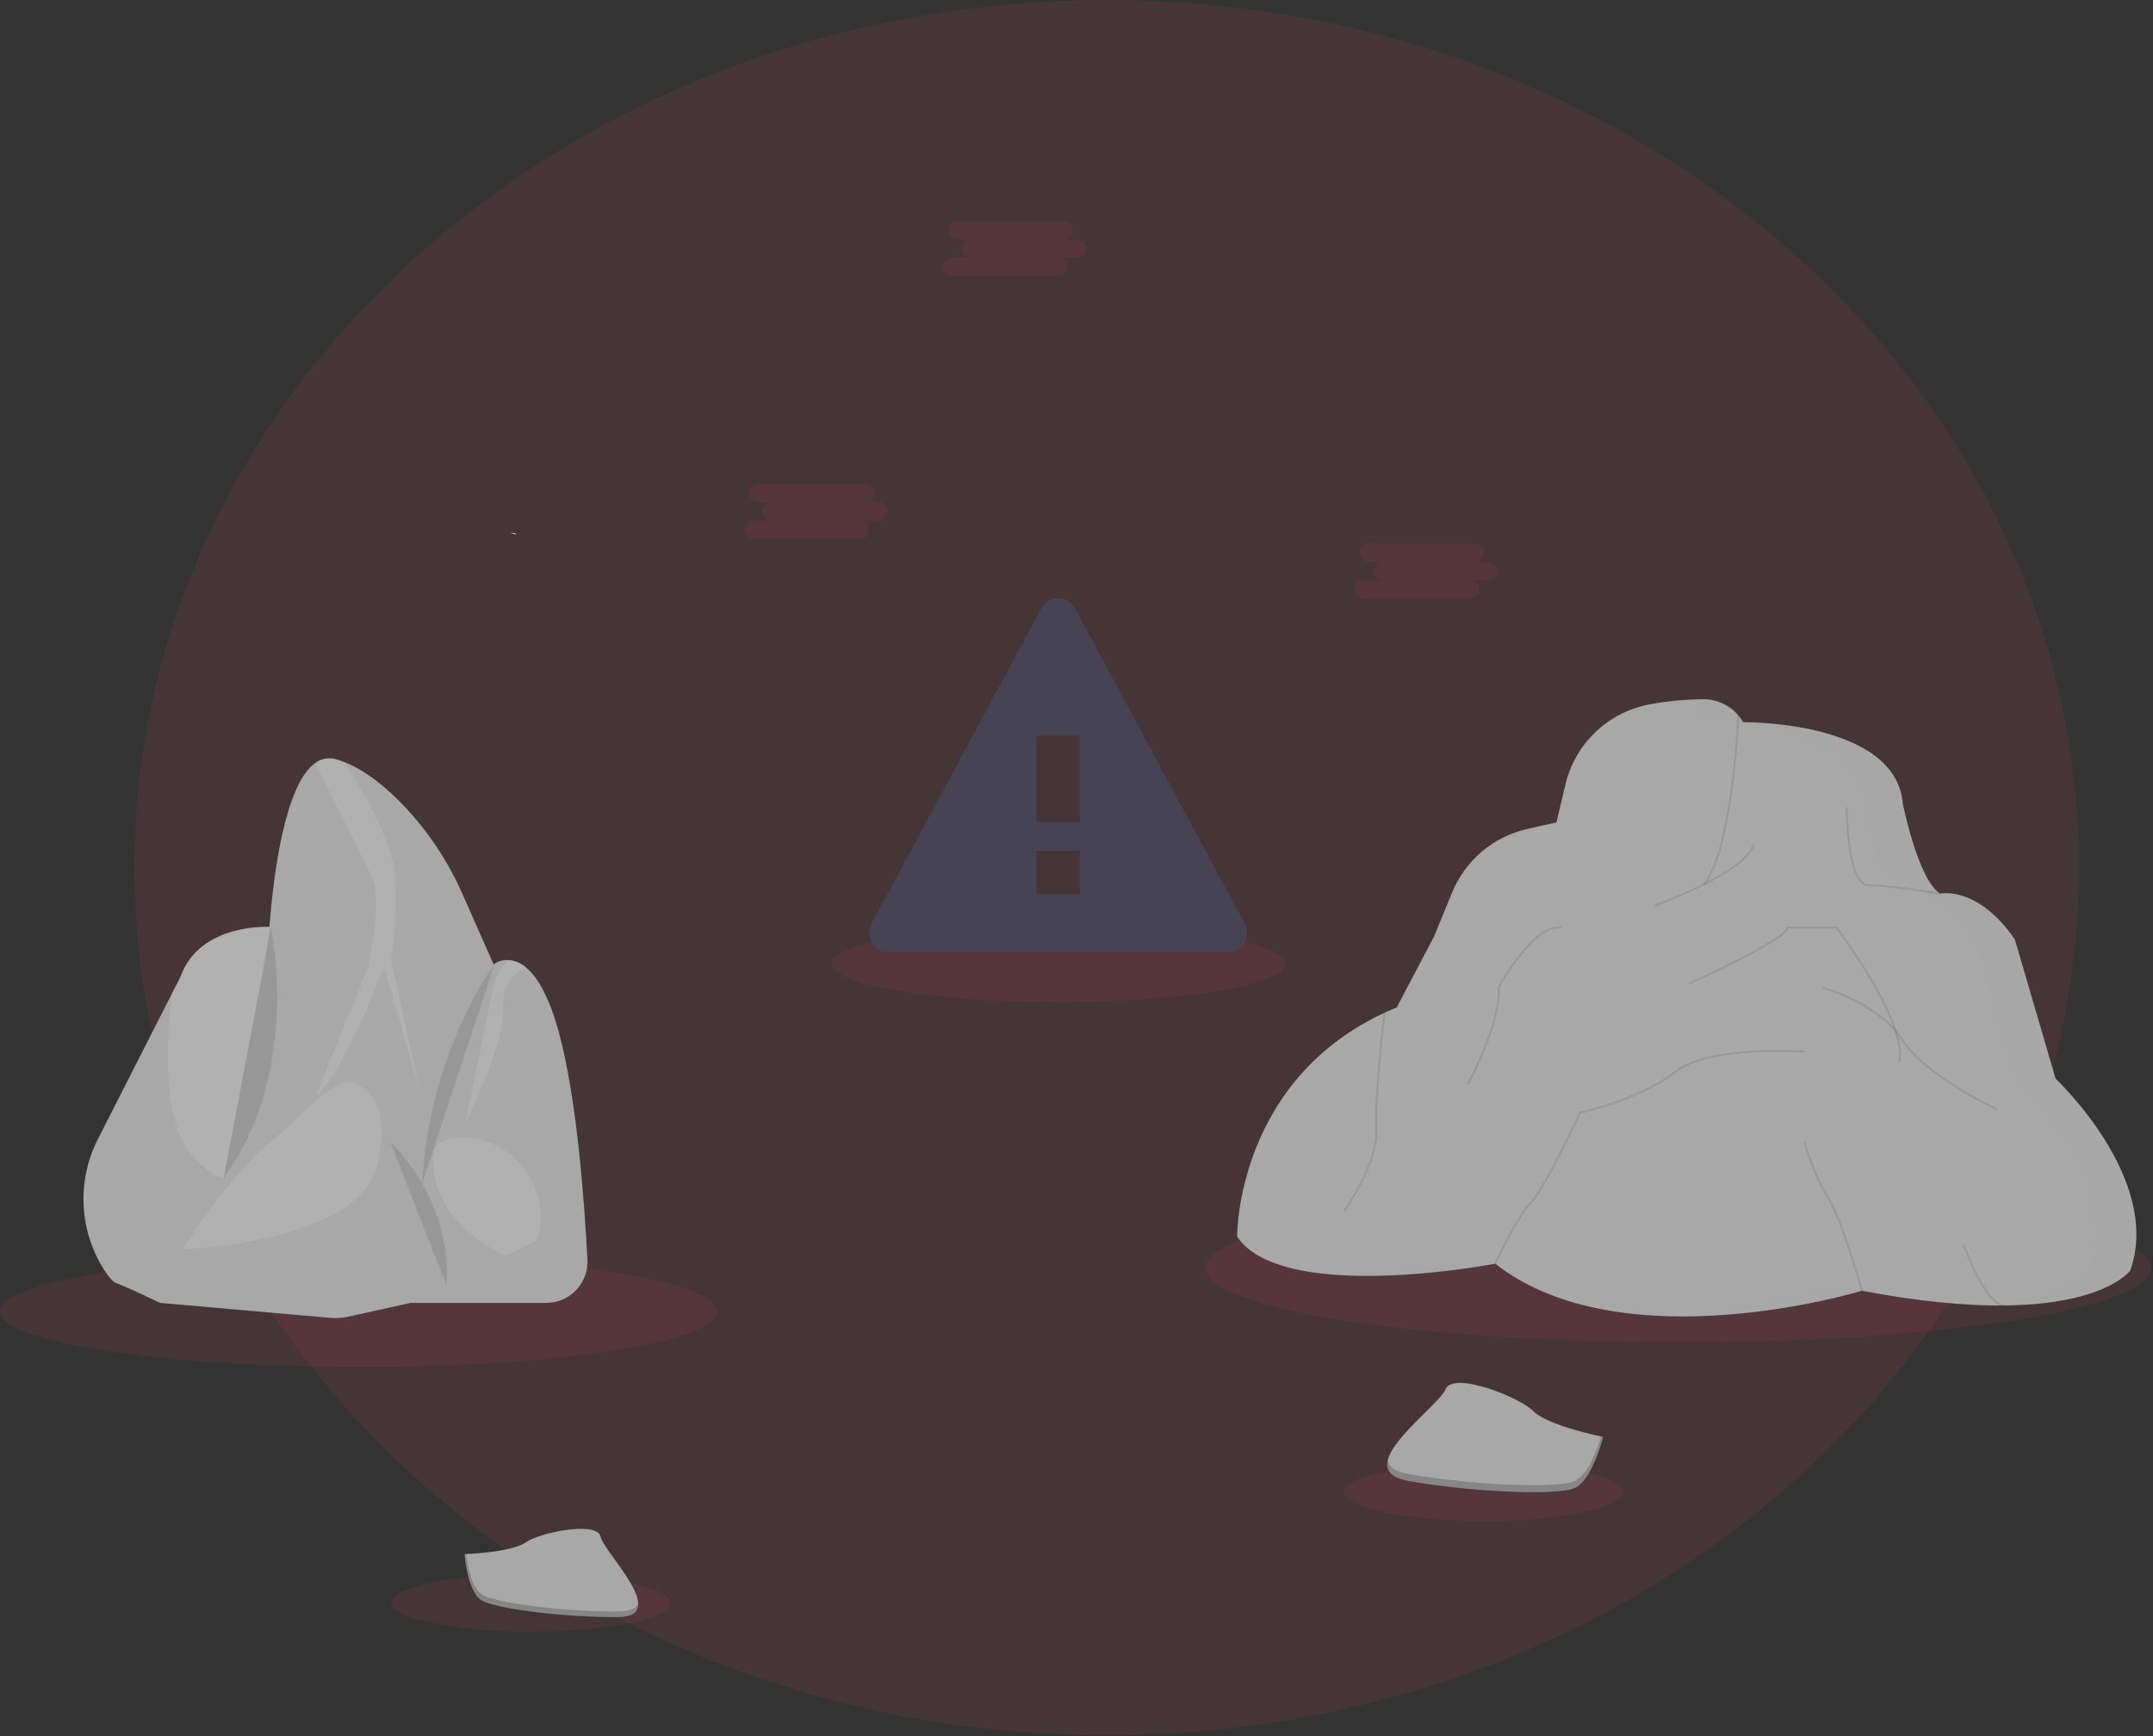 <svg width="1033" height="833" viewBox="0 0 1033 833" fill="none" xmlns="http://www.w3.org/2000/svg">
<rect x="0" y="0" width="1033" height="833" fill="#333333" stroke="none"/>
<g clip-path="url(#clip0)">
<path opacity="0.1" d="M530.99 832.64C788.62 832.64 997.47 646.247 997.47 416.32C997.47 186.393 788.62 0 530.99 0C273.36 0 64.51 186.393 64.51 416.32C64.51 646.247 273.36 832.64 530.99 832.64Z" fill="#E84A5F"/>
<path opacity="0.1" d="M172 655.94C266.993 655.94 344 644.004 344 629.28C344 614.556 266.993 602.62 172 602.62C77.007 602.62 0 614.556 0 629.28C0 644.004 77.007 655.94 172 655.94Z" fill="#E84A5F"/>
<path opacity="0.1" d="M254.67 782.95C291.618 782.95 321.57 776.763 321.57 769.13C321.57 761.497 291.618 755.31 254.67 755.31C217.722 755.31 187.77 761.497 187.77 769.13C187.77 776.763 217.722 782.95 254.67 782.95Z" fill="#E84A5F"/>
<path opacity="0.1" d="M711.8 729.78C748.748 729.78 778.7 723.593 778.7 715.96C778.7 708.328 748.748 702.14 711.8 702.14C674.852 702.14 644.9 708.328 644.9 715.96C644.9 723.593 674.852 729.78 711.8 729.78Z" fill="#E84A5F"/>
<path opacity="0.1" d="M507.79 480.86C567.873 480.86 616.58 472.609 616.58 462.43C616.58 452.251 567.873 444 507.79 444C447.707 444 399 452.251 399 462.43C399 472.609 447.707 480.86 507.79 480.86Z" fill="#E84A5F"/>
<path opacity="0.1" d="M805.34 644.06C930.659 644.06 1032.25 628.148 1032.25 608.52C1032.25 588.892 930.659 572.98 805.34 572.98C680.021 572.98 578.43 588.892 578.43 608.52C578.43 628.148 680.021 644.06 805.34 644.06Z" fill="#E84A5F"/>
<path d="M47.03 546.49C41.933 556.406 39.552 567.494 40.13 578.628C40.708 589.762 44.224 600.545 50.32 609.88C52.32 612.88 54.16 615.04 55.63 615.61C62.68 618.38 76.8 625.19 76.8 625.19L110.8 611.83C110.8 611.83 116.32 582.63 121.54 557.56C125.1 540.46 128.54 525.29 129.95 522.63C133.47 516.08 129.95 444.77 129.95 444.77C129.95 444.77 95.95 442.49 86.6 468.7L82.51 476.7L47.03 546.49Z" fill="#A8A8A8"/>
<path opacity="0.1" d="M92.17 554.37C112.84 578.06 121.56 557.57 121.56 557.57C125.12 540.47 128.56 525.3 129.97 522.64C133.49 516.09 129.97 444.78 129.97 444.78C129.97 444.78 95.97 442.5 86.62 468.71L82.53 476.71C79.91 497.68 77.32 537.32 92.17 554.37Z" fill="white"/>
<path d="M96.71 620.4L216.71 606.54L238.12 465.66L221.93 429.07C215.09 413.488 205.618 399.199 193.93 386.83C185.78 378.24 175.93 369.98 165.57 365.83C164.154 365.26 162.709 364.765 161.24 364.35C159.552 363.837 157.766 363.73 156.028 364.038C154.29 364.345 152.65 365.059 151.24 366.12C136.44 376.61 131.15 421.21 129.44 442.68C128.737 451.503 127.545 460.279 125.87 468.97L96.71 620.4Z" fill="#A8A8A8"/>
<path opacity="0.1" d="M176.6 464.14L151.6 525.64C164.7 516.06 184.11 463.89 184.11 463.89L201.5 523.37L187.64 460.68C189.669 447.066 190.259 433.277 189.4 419.54C188.3 403.8 173.53 378.54 165.51 365.82C164.094 365.249 162.649 364.755 161.18 364.34C159.491 363.827 157.706 363.72 155.968 364.028C154.23 364.335 152.59 365.049 151.18 366.11C157.48 378.76 173.23 410.39 178.03 419.79C184.12 431.63 176.6 464.14 176.6 464.14Z" fill="white"/>
<path d="M197.01 625.19H262.12C264.798 625.191 267.449 624.647 269.91 623.591C272.372 622.535 274.593 620.99 276.438 619.049C278.284 617.108 279.715 614.812 280.645 612.301C281.576 609.789 281.986 607.115 281.85 604.44C280.41 576.52 276.76 526.74 268.08 495.14C263.39 478.09 257.94 469.14 252.94 464.73C250.595 462.467 247.568 461.043 244.33 460.68C241.874 460.468 239.415 461.065 237.33 462.38C225.24 473.97 211.12 534.96 211.12 534.96L197.01 625.19Z" fill="#A8A8A8"/>
<path opacity="0.1" d="M257.12 571.1C259.8 578.53 260.86 587.1 257.12 595.45L242.61 602.62C242.61 602.62 203.61 586.09 208.35 552.21C208.35 552.21 209.63 545.21 223.06 545.75C230.613 546.115 237.886 548.721 243.952 553.236C250.018 557.751 254.602 563.97 257.12 571.1V571.1Z" fill="white"/>
<path opacity="0.1" d="M241.62 482.04C241.17 470.16 247.62 466.04 252.95 464.73C250.605 462.467 247.578 461.043 244.34 460.68C240.63 463.785 238.001 467.986 236.83 472.68L223.23 538.97C223.23 538.97 242.38 501.95 241.62 482.04Z" fill="white"/>
<path d="M179.88 534.46L212.12 578.56L217.71 614.96L196.99 625.19L167.12 631.79C164.243 632.429 161.285 632.621 158.35 632.36L76.84 625.19L87.93 599.48L126.23 545.71L179.88 534.46Z" fill="#A8A8A8"/>
<path opacity="0.1" d="M167.4 519.32C167.4 519.32 189.4 520.83 181.14 558.63C172.88 596.43 87.89 599.46 87.89 599.46C87.89 599.46 105.95 567.46 133.73 544.53C136.85 541.96 139.86 539.28 142.73 536.42C149.12 530.03 161.34 518.8 167.4 519.32Z" fill="white"/>
<path opacity="0.1" d="M187.19 547.82C187.19 547.82 217 574.95 214.19 616.7Z" fill="black"/>
<path opacity="0.1" d="M237.34 462.38C237.34 462.38 206.06 503.98 202.55 567.99Z" fill="black"/>
<path opacity="0.1" d="M129.98 444.75C129.98 444.75 145.12 513.5 107.32 565.32Z" fill="black"/>
<path d="M426.131 456.754H589.271C590.848 456.745 592.396 456.329 593.764 455.545C595.132 454.762 596.275 453.637 597.08 452.281C597.885 450.925 598.326 449.384 598.359 447.808C598.393 446.231 598.018 444.673 597.271 443.284L515.741 291.804C514.959 290.352 513.799 289.138 512.384 288.292C510.968 287.447 509.35 287 507.701 287C506.052 287 504.433 287.447 503.018 288.292C501.602 289.138 500.442 290.352 499.661 291.804L418.091 443.284C417.342 444.676 416.967 446.238 417.002 447.818C417.038 449.398 417.482 450.941 418.292 452.298C419.102 453.655 420.25 454.779 421.624 455.56C422.997 456.341 424.55 456.752 426.131 456.754V456.754ZM518.081 429.074H497.321V408.324H518.081V429.074ZM518.081 394.484H497.321V352.974H518.081V394.484Z" fill="#464353"/>
<path d="M247.82 256.63C246.82 256.3 245.82 255.95 244.82 255.63L246.9 255.79C247.247 256.023 247.557 256.306 247.82 256.63Z" fill="#FBBEBE"/>
<path opacity="0.1" d="M282.28 294.69C282.75 294.69 282.58 294.69 282.35 294.77C282.12 294.85 281.74 294.85 282.28 294.69Z" fill="black"/>
<path d="M695.32 511.08C695.32 511.08 672.12 541.61 652.87 541.86C633.62 542.11 622.32 554.72 631.46 562.6C640.6 570.48 740.2 558.1 740.2 558.1C740.2 558.1 741.14 520.58 732.51 515.1C723.88 509.62 695.32 511.08 695.32 511.08Z" fill="#444176"/>
<path d="M944.77 547.73C944.77 547.73 948.32 571.91 937.35 588.4C926.38 604.89 957.17 611.25 957.17 611.25C957.17 611.25 979.54 617.48 981.17 595.38C982.8 573.28 982.27 556.38 980.17 554.58C978.07 552.78 976.32 540.35 976.32 540.35L944.77 547.73Z" fill="#444176"/>
<path d="M593.57 593.4C593.57 593.4 592.76 515.19 670.15 483.4L688.12 449.21L696.74 428.21C699.861 420.604 704.772 413.864 711.055 408.561C717.338 403.258 724.808 399.549 732.83 397.75L746.77 394.62L751.08 376.46C753.376 366.753 758.464 357.931 765.717 351.082C772.969 344.233 782.067 339.658 791.89 337.92C800.367 336.346 808.968 335.543 817.59 335.52C821.405 335.577 825.14 336.621 828.432 338.548C831.724 340.476 834.462 343.222 836.38 346.52V346.52C836.38 346.52 909.7 345.71 912.95 385.63C912.95 385.63 920.29 422.28 930.88 428.8C930.88 428.8 948.8 424.73 966.72 450.8L986.27 517.6C986.27 517.6 1037.59 565.66 1022.11 609.6C1022.11 609.6 1000.93 639.74 893.4 619.37C893.4 619.37 778.54 654.37 717.4 606.37C717.39 606.43 615.57 625.98 593.57 593.4Z" fill="#A8A8A8"/>
<path opacity="0.1" d="M644.89 581.18C644.89 581.18 661.19 558.37 660.37 542.07C659.55 525.77 664.21 486.07 664.21 486.07" stroke="black" stroke-miterlimit="10"/>
<path opacity="0.1" d="M704.36 520.08C704.36 520.08 720.65 489.94 719.02 473.65C719.02 473.65 736.13 442.65 749.16 445.13" stroke="black" stroke-miterlimit="10"/>
<path opacity="0.1" d="M793.97 434.54C793.97 434.54 838.77 418.25 841.22 405.22" stroke="black" stroke-miterlimit="10"/>
<path opacity="0.1" d="M810.26 472.02C810.26 472.02 857.51 450.84 857.51 445.13H881.12C881.12 445.13 915.34 489.94 911.27 509.49" stroke="black" stroke-miterlimit="10"/>
<path opacity="0.1" d="M865.66 504.6C865.66 504.6 820.04 501.34 803.74 514.38C787.44 527.42 758.12 533.93 758.12 533.93C758.12 533.93 741.01 570.59 734.49 577.1C727.97 583.61 717.38 606.43 717.38 606.43" stroke="black" stroke-miterlimit="10"/>
<path opacity="0.1" d="M865.66 547.78C865.66 547.78 870.54 564.88 877.06 574.66C883.58 584.44 893.35 619.46 893.35 619.46" stroke="black" stroke-miterlimit="10"/>
<path opacity="0.1" d="M942.23 597.47C942.23 597.47 952.57 626.24 961.66 626.52" stroke="black" stroke-miterlimit="10"/>
<path opacity="0.1" d="M874.5 473.98C874.5 473.98 901.36 481.24 912.59 498.83C923.82 516.42 958.12 532.37 958.12 532.37" stroke="black" stroke-miterlimit="10"/>
<path opacity="0.1" d="M886.02 387.32C886.02 387.32 886.02 424.79 896.61 424.79C907.2 424.79 930.83 428.86 930.83 428.86" stroke="black" stroke-miterlimit="10"/>
<path opacity="0.1" d="M834.12 342.82C834.12 342.82 831.41 407.55 817.56 424.31" stroke="black" stroke-miterlimit="10"/>
<g opacity="0.05">
<path opacity="0.05" d="M984.59 516.82L965.04 450.02C947.12 423.95 929.2 428.02 929.2 428.02C918.61 421.5 911.28 384.84 911.28 384.84C908.02 344.92 834.7 345.74 834.7 345.74C832.779 342.436 830.035 339.686 826.735 337.758C823.435 335.831 819.692 334.791 815.87 334.74C812.41 334.74 808.87 334.85 805.33 335.14C807.33 335.34 809.247 335.624 811.08 335.99L816.78 345.77C816.78 345.77 890.09 344.95 893.35 384.87C893.35 384.87 900.69 421.53 911.28 428.05C911.28 428.05 929.2 423.97 947.12 450.05L966.67 516.85C966.67 516.85 1017.99 564.91 1002.51 608.85C1002.51 608.85 992.06 623.72 948.59 625.52C1007.2 627.67 1020.43 608.85 1020.43 608.85C1035.91 564.88 984.59 516.82 984.59 516.82Z" fill="black"/>
<path opacity="0.05" d="M697.84 605.61C680.596 608.713 663.157 610.621 645.65 611.32C666.06 612.1 687.29 609.89 700.97 608.01C699.91 607.2 698.87 606.42 697.84 605.61Z" fill="black"/>
<path opacity="0.05" d="M873.8 618.65C848.721 625.684 822.906 629.765 796.88 630.81C834.43 632.17 870 624.34 884.66 620.58C881.12 619.99 877.53 619.32 873.8 618.65Z" fill="black"/>
</g>
<path d="M222.85 745.71C222.85 745.71 245.26 745.02 252.01 740.21C258.76 735.4 286.47 729.66 288.15 737.37C289.83 745.08 321.82 775.72 296.52 775.93C271.22 776.14 237.75 771.99 231.01 767.88C224.27 763.77 222.85 745.71 222.85 745.71Z" fill="#A8A8A8"/>
<path opacity="0.2" d="M296.98 773.24C271.68 773.45 238.2 769.3 231.46 765.24C226.33 762.11 224.28 750.89 223.6 745.72H222.85C222.85 745.72 224.27 763.79 231.01 767.89C237.75 771.99 271.23 776.14 296.52 775.94C303.83 775.88 306.35 773.28 306.21 769.43C305.2 771.75 302.41 773.2 296.98 773.24Z" fill="black"/>
<path d="M769.19 689.51C769.19 689.51 742.8 684.23 735.77 677.19C728.74 670.15 697.07 657.85 693.55 666.64C690.03 675.43 646.06 705.34 675.96 710.64C705.86 715.94 746.32 717.64 755.12 714.16C763.92 710.68 769.19 689.51 769.19 689.51Z" fill="#A8A8A8"/>
<path opacity="0.2" d="M675.96 707.32C705.87 712.59 746.32 714.32 755.12 710.83C761.81 708.15 766.47 695.28 768.31 689.29L769.19 689.48C769.19 689.48 763.91 710.58 755.12 714.1C746.33 717.62 705.87 715.86 675.96 710.58C667.33 709.06 664.86 705.48 665.79 700.96C666.53 703.94 669.54 706.21 675.96 707.32Z" fill="black"/>
<path opacity="0.1" d="M516.5 114.85H510.22C511.387 114.85 512.506 114.386 513.331 113.561C514.156 112.736 514.62 111.617 514.62 110.45C514.62 109.283 514.156 108.164 513.331 107.339C512.506 106.513 511.387 106.05 510.22 106.05H459.34C458.173 106.05 457.054 106.513 456.229 107.339C455.404 108.164 454.94 109.283 454.94 110.45C454.94 111.617 455.404 112.736 456.229 113.561C457.054 114.386 458.173 114.85 459.34 114.85H465.62C464.491 114.904 463.425 115.39 462.645 116.209C461.865 117.027 461.43 118.114 461.43 119.245C461.43 120.375 461.865 121.463 462.645 122.281C463.425 123.099 464.491 123.586 465.62 123.64H456.83C455.663 123.64 454.544 124.103 453.719 124.929C452.894 125.754 452.43 126.873 452.43 128.04C452.43 129.207 452.894 130.326 453.719 131.151C454.544 131.976 455.663 132.44 456.83 132.44H507.71C508.877 132.44 509.996 131.976 510.821 131.151C511.646 130.326 512.11 129.207 512.11 128.04C512.11 126.873 511.646 125.754 510.821 124.929C509.996 124.103 508.877 123.64 507.71 123.64H516.5C517.095 123.668 517.689 123.576 518.247 123.367C518.805 123.159 519.315 122.84 519.746 122.429C520.177 122.018 520.52 121.524 520.754 120.977C520.989 120.43 521.11 119.84 521.11 119.245C521.11 118.649 520.989 118.06 520.754 117.513C520.52 116.965 520.177 116.471 519.746 116.06C519.315 115.649 518.805 115.33 518.247 115.122C517.689 114.914 517.095 114.821 516.5 114.85V114.85Z" fill="#E84A5F"/>
<path opacity="0.1" d="M714.12 269.66H707.84C708.969 269.606 710.035 269.12 710.815 268.301C711.595 267.483 712.03 266.396 712.03 265.265C712.03 264.135 711.595 263.047 710.815 262.229C710.035 261.411 708.969 260.924 707.84 260.87H656.91C656.315 260.842 655.721 260.935 655.163 261.143C654.605 261.351 654.095 261.67 653.664 262.081C653.233 262.492 652.89 262.986 652.656 263.533C652.421 264.08 652.3 264.67 652.3 265.265C652.3 265.861 652.421 266.45 652.656 266.997C652.89 267.545 653.233 268.039 653.664 268.45C654.095 268.861 654.605 269.18 655.163 269.388C655.721 269.596 656.315 269.689 656.91 269.66H663.19C662.061 269.714 660.995 270.201 660.215 271.019C659.435 271.837 659 272.925 659 274.055C659 275.186 659.435 276.273 660.215 277.091C660.995 277.91 662.061 278.396 663.19 278.45H654.4C653.233 278.45 652.114 278.914 651.289 279.739C650.464 280.564 650 281.683 650 282.85C650 284.017 650.464 285.136 651.289 285.962C652.114 286.787 653.233 287.25 654.4 287.25H705.27C706.437 287.25 707.556 286.787 708.381 285.962C709.206 285.136 709.67 284.017 709.67 282.85C709.67 281.683 709.206 280.564 708.381 279.739C707.556 278.914 706.437 278.45 705.27 278.45H714.12C714.715 278.479 715.309 278.386 715.867 278.178C716.425 277.97 716.935 277.651 717.366 277.24C717.797 276.829 718.14 276.335 718.374 275.787C718.609 275.24 718.73 274.651 718.73 274.055C718.73 273.46 718.609 272.871 718.374 272.323C718.14 271.776 717.797 271.282 717.366 270.871C716.935 270.46 716.425 270.141 715.867 269.933C715.309 269.725 714.715 269.632 714.12 269.66V269.66Z" fill="#E84A5F"/>
<path opacity="0.1" d="M421.29 241.02H415.01C415.605 241.048 416.199 240.956 416.757 240.748C417.315 240.54 417.825 240.221 418.256 239.81C418.687 239.399 419.03 238.905 419.264 238.357C419.499 237.81 419.62 237.221 419.62 236.625C419.62 236.03 419.499 235.44 419.264 234.893C419.03 234.346 418.687 233.851 418.256 233.441C417.825 233.03 417.315 232.711 416.757 232.502C416.199 232.294 415.605 232.202 415.01 232.23H364.12C363.525 232.202 362.931 232.294 362.373 232.502C361.815 232.711 361.305 233.03 360.874 233.441C360.443 233.851 360.1 234.346 359.866 234.893C359.631 235.44 359.51 236.03 359.51 236.625C359.51 237.221 359.631 237.81 359.866 238.357C360.1 238.905 360.443 239.399 360.874 239.81C361.305 240.221 361.815 240.54 362.373 240.748C362.931 240.956 363.525 241.048 364.12 241.02H370.4C369.805 240.992 369.211 241.084 368.653 241.292C368.095 241.5 367.585 241.82 367.154 242.231C366.723 242.641 366.38 243.136 366.146 243.683C365.911 244.23 365.79 244.82 365.79 245.415C365.79 246.011 365.911 246.6 366.146 247.147C366.38 247.695 366.723 248.189 367.154 248.6C367.585 249.011 368.095 249.33 368.653 249.538C369.211 249.746 369.805 249.838 370.4 249.81H361.6C360.433 249.81 359.314 250.274 358.489 251.099C357.664 251.924 357.2 253.043 357.2 254.21C357.2 255.377 357.664 256.496 358.489 257.321C359.314 258.147 360.433 258.61 361.6 258.61H412.48C413.647 258.61 414.766 258.147 415.591 257.321C416.416 256.496 416.88 255.377 416.88 254.21C416.88 253.043 416.416 251.924 415.591 251.099C414.766 250.274 413.647 249.81 412.48 249.81H421.27C421.865 249.838 422.459 249.746 423.017 249.538C423.575 249.33 424.085 249.011 424.516 248.6C424.947 248.189 425.29 247.695 425.524 247.147C425.759 246.6 425.88 246.011 425.88 245.415C425.88 244.82 425.759 244.23 425.524 243.683C425.29 243.136 424.947 242.641 424.516 242.231C424.085 241.82 423.575 241.5 423.017 241.292C422.459 241.084 421.865 240.992 421.27 241.02H421.29Z" fill="#E84A5F"/>
</g>
<defs>
<clipPath id="clip0">
<rect width="1032.24" height="832.63" fill="white"/>
</clipPath>
</defs>
</svg>
